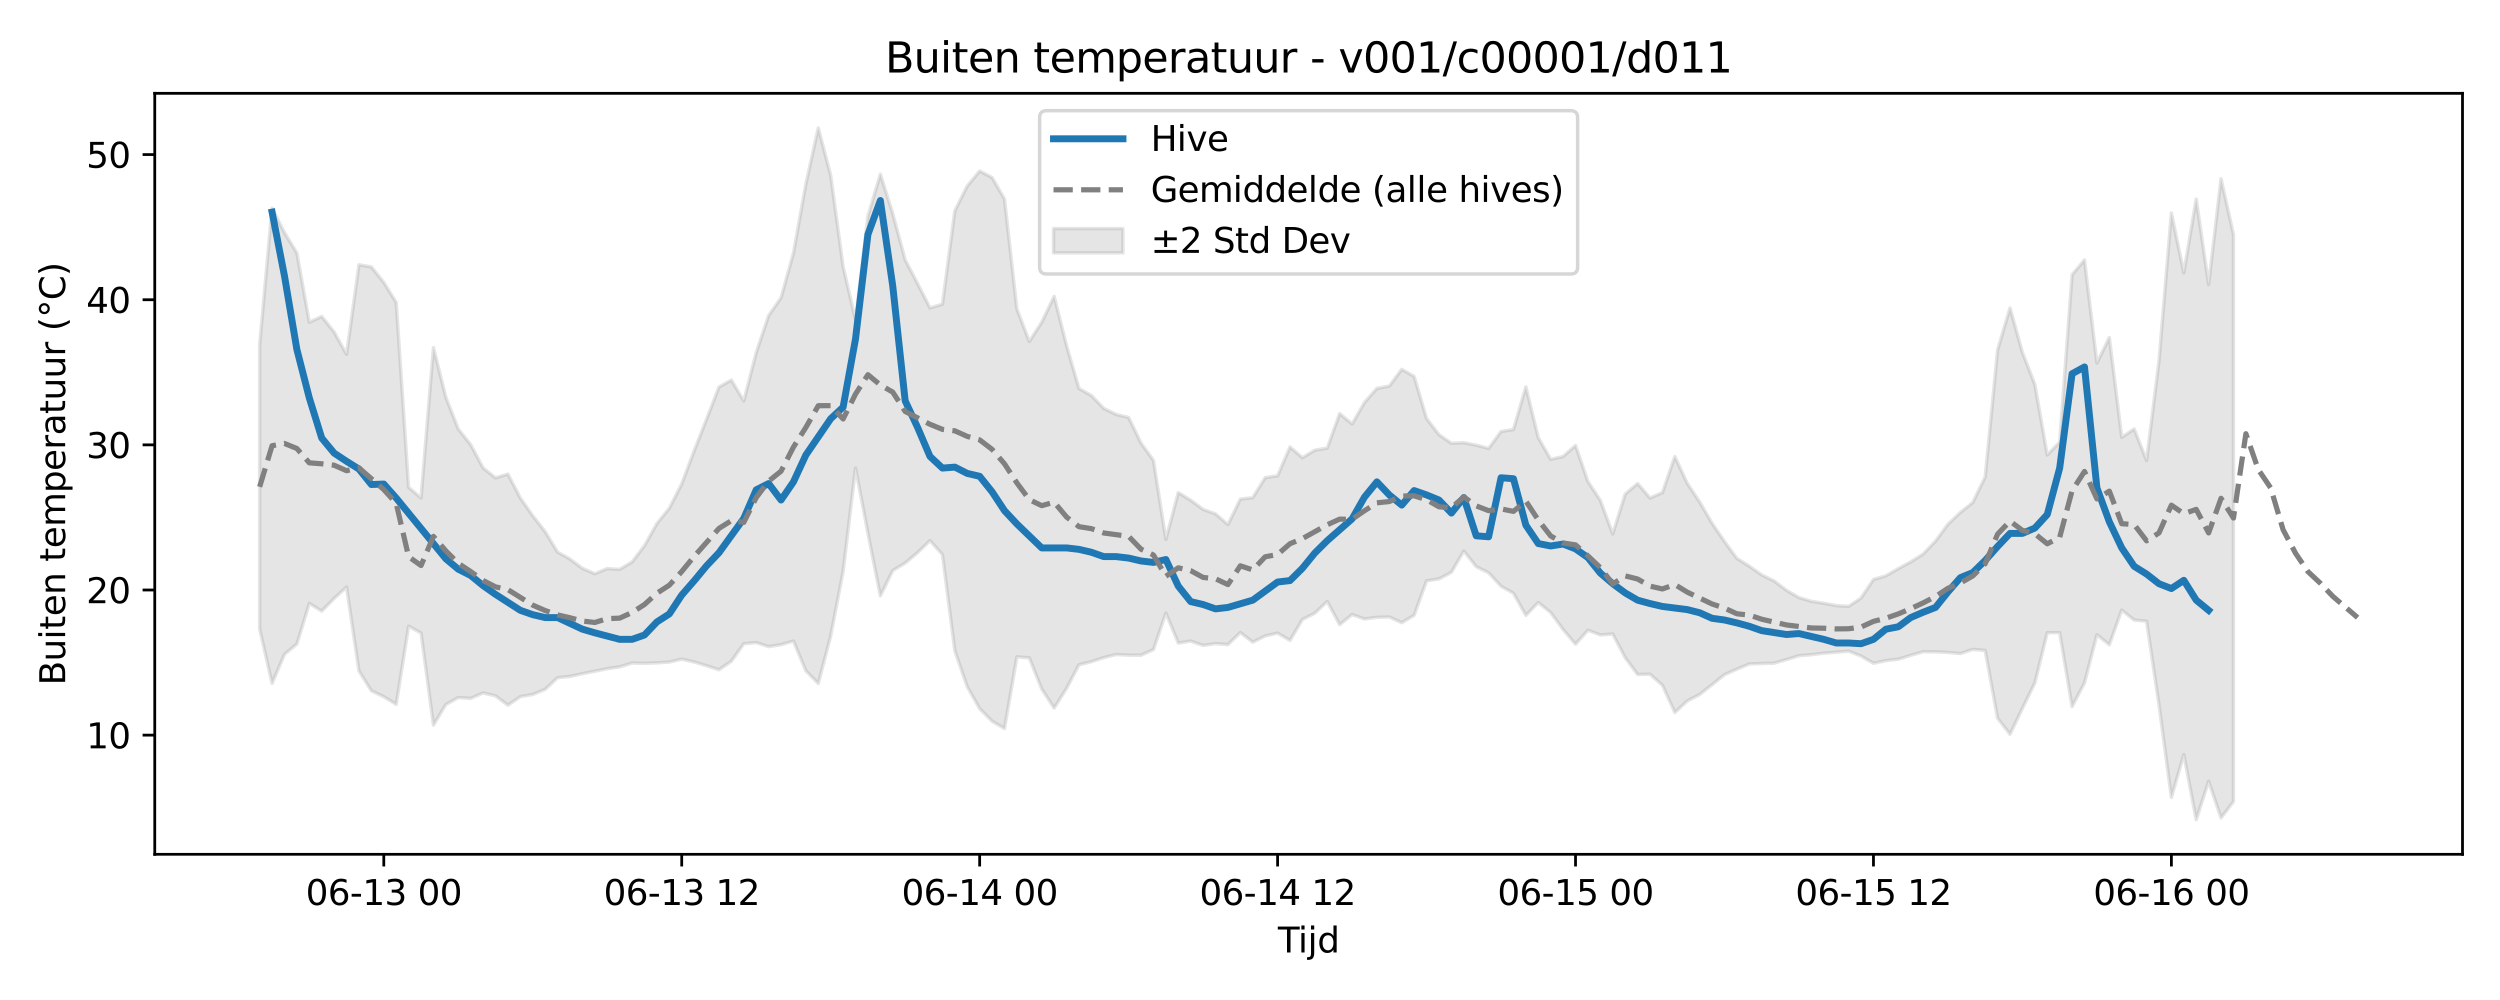 <?xml version="1.0" encoding="utf-8" standalone="no"?>
<!DOCTYPE svg PUBLIC "-//W3C//DTD SVG 1.1//EN"
  "http://www.w3.org/Graphics/SVG/1.1/DTD/svg11.dtd">
<svg xmlns:xlink="http://www.w3.org/1999/xlink" width="720pt" height="288pt" viewBox="0 0 720 288" xmlns="http://www.w3.org/2000/svg" version="1.1">
 <defs>
  <style type="text/css">*{stroke-linejoin: round; stroke-linecap: butt}</style>
 </defs>
 <g id="figure_1">
  <g id="patch_1">
   <path d="M 0 288 
L 720 288 
L 720 0 
L 0 0 
z
" style="fill: #ffffff"/>
  </g>
  <g id="axes_1">
   <g id="patch_2">
    <path d="M 44.57 246.04 
L 709.2 246.04 
L 709.2 26.88 
L 44.57 26.88 
z
" style="fill: #ffffff"/>
   </g>
   <g id="FillBetweenPolyCollection_1">
    <defs>
     <path id="m2b59f8265a" d="M 74.78 -188.718 
L 74.78 -106.868 
L 78.356 -91.193 
L 81.931 -99.56 
L 85.506 -102.526 
L 89.081 -114.224 
L 92.656 -111.996 
L 96.232 -115.649 
L 99.807 -118.919 
L 103.382 -94.767 
L 106.957 -89.046 
L 110.532 -87.357 
L 114.108 -85.136 
L 117.683 -107.676 
L 121.258 -105.688 
L 124.833 -79.163 
L 128.408 -85.11 
L 131.984 -87.1 
L 135.559 -86.865 
L 139.134 -88.43 
L 142.709 -87.594 
L 146.284 -84.9 
L 149.86 -87.369 
L 153.435 -87.993 
L 157.01 -89.473 
L 160.585 -92.831 
L 164.16 -93.187 
L 167.736 -93.972 
L 171.311 -94.685 
L 174.886 -95.422 
L 178.461 -95.937 
L 182.037 -97.038 
L 185.612 -96.969 
L 189.187 -97.095 
L 192.762 -97.319 
L 196.337 -98.17 
L 199.913 -97.354 
L 203.488 -96.282 
L 207.063 -95.106 
L 210.638 -97.564 
L 214.213 -102.608 
L 217.789 -102.933 
L 221.364 -101.772 
L 224.939 -102.344 
L 228.514 -103.38 
L 232.089 -94.81 
L 235.665 -91.153 
L 239.24 -104.859 
L 242.815 -123.432 
L 246.39 -153.192 
L 249.965 -134.424 
L 253.541 -116.392 
L 257.116 -123.687 
L 260.691 -125.833 
L 264.266 -128.85 
L 267.841 -132.294 
L 271.417 -128.294 
L 274.992 -100.563 
L 278.567 -90.214 
L 282.142 -83.908 
L 285.717 -80.284 
L 289.293 -78.185 
L 292.868 -98.836 
L 296.443 -98.538 
L 300.018 -89.562 
L 303.593 -84.081 
L 307.169 -89.736 
L 310.744 -96.534 
L 314.319 -97.43 
L 317.894 -98.627 
L 321.469 -99.491 
L 325.045 -99.3 
L 328.62 -99.291 
L 332.195 -100.924 
L 335.77 -111.425 
L 339.345 -102.806 
L 342.921 -103.371 
L 346.496 -102.115 
L 350.071 -102.641 
L 353.646 -102.359 
L 357.221 -105.83 
L 360.797 -103.057 
L 364.372 -104.846 
L 367.947 -105.664 
L 371.522 -103.557 
L 375.097 -109.598 
L 378.673 -111.389 
L 382.248 -114.78 
L 385.823 -108.093 
L 389.398 -111.012 
L 392.973 -109.736 
L 396.549 -110.216 
L 400.124 -110.304 
L 403.699 -108.661 
L 407.274 -110.81 
L 410.849 -120.706 
L 414.425 -121.281 
L 418 -123.171 
L 421.575 -129.303 
L 425.15 -124.8 
L 428.725 -123.032 
L 432.301 -119.149 
L 435.876 -117.151 
L 439.451 -110.775 
L 443.026 -114.489 
L 446.601 -111.571 
L 450.177 -106.711 
L 453.752 -102.467 
L 457.327 -106.492 
L 460.902 -105.137 
L 464.477 -105.394 
L 468.053 -98.593 
L 471.628 -93.749 
L 475.203 -93.822 
L 478.778 -90.645 
L 482.353 -82.801 
L 485.929 -86.125 
L 489.504 -87.977 
L 493.079 -90.816 
L 496.654 -93.695 
L 500.229 -95.286 
L 503.805 -96.791 
L 507.38 -96.907 
L 510.955 -97.001 
L 514.53 -98.061 
L 518.105 -99.154 
L 521.681 -99.448 
L 525.256 -99.89 
L 528.831 -100.162 
L 532.406 -100.476 
L 535.981 -99.06 
L 539.557 -96.975 
L 543.132 -97.739 
L 546.707 -98.154 
L 550.282 -99.26 
L 553.857 -100.303 
L 557.433 -100.267 
L 561.008 -100.11 
L 564.583 -99.77 
L 568.158 -100.973 
L 571.733 -100.665 
L 575.309 -81.148 
L 578.884 -76.534 
L 582.459 -84.011 
L 586.034 -91.294 
L 589.61 -105.79 
L 593.185 -105.799 
L 596.76 -84.495 
L 600.335 -91.314 
L 603.91 -105.2 
L 607.486 -102.303 
L 611.061 -112.306 
L 614.636 -109.418 
L 618.211 -109.096 
L 621.786 -85.041 
L 625.362 -58.359 
L 628.937 -70.682 
L 632.512 -51.922 
L 636.087 -63.005 
L 639.662 -52.458 
L 643.238 -57.126 
L 643.238 -220.485 
L 643.238 -220.485 
L 639.662 -236.509 
L 636.087 -206.037 
L 632.512 -230.682 
L 628.937 -209.414 
L 625.362 -226.66 
L 621.786 -184.001 
L 618.211 -155.395 
L 614.636 -164.454 
L 611.061 -162.03 
L 607.486 -190.798 
L 603.91 -183.442 
L 600.335 -213.121 
L 596.76 -208.885 
L 593.185 -160.688 
L 589.61 -156.981 
L 586.034 -177.284 
L 582.459 -186.47 
L 578.884 -199.312 
L 575.309 -187.197 
L 571.733 -150.634 
L 568.158 -143.266 
L 564.583 -140.406 
L 561.008 -137.023 
L 557.433 -132.152 
L 553.857 -128.423 
L 550.282 -126.168 
L 546.707 -124.232 
L 543.132 -122.163 
L 539.557 -121.115 
L 535.981 -115.755 
L 532.406 -113.364 
L 528.831 -113.585 
L 525.256 -114.252 
L 521.681 -114.833 
L 518.105 -115.893 
L 514.53 -117.962 
L 510.955 -120.671 
L 507.38 -122.414 
L 503.805 -124.922 
L 500.229 -127.17 
L 496.654 -132.035 
L 493.079 -137.284 
L 489.504 -143.42 
L 485.929 -148.802 
L 482.353 -156.515 
L 478.778 -146.117 
L 475.203 -144.565 
L 471.628 -148.749 
L 468.053 -145.693 
L 464.477 -134.22 
L 460.902 -143.886 
L 457.327 -149.313 
L 453.752 -159.701 
L 450.177 -156.525 
L 446.601 -155.706 
L 443.026 -161.938 
L 439.451 -176.567 
L 435.876 -164.293 
L 432.301 -163.734 
L 428.725 -158.829 
L 425.15 -159.802 
L 421.575 -160.501 
L 418 -160.34 
L 414.425 -162.809 
L 410.849 -167.471 
L 407.274 -179.574 
L 403.699 -181.63 
L 400.124 -176.805 
L 396.549 -176.151 
L 392.973 -172.078 
L 389.398 -165.88 
L 385.823 -168.891 
L 382.248 -158.953 
L 378.673 -158.35 
L 375.097 -156.169 
L 371.522 -159.27 
L 367.947 -150.977 
L 364.372 -150.429 
L 360.797 -144.666 
L 357.221 -144.262 
L 353.646 -136.92 
L 350.071 -139.996 
L 346.496 -141.288 
L 342.921 -143.934 
L 339.345 -146.125 
L 335.77 -132.647 
L 332.195 -155.392 
L 328.62 -160.368 
L 325.045 -167.768 
L 321.469 -168.622 
L 317.894 -170.368 
L 314.319 -174.073 
L 310.744 -176.107 
L 307.169 -188.456 
L 303.593 -202.657 
L 300.018 -195.179 
L 296.443 -189.649 
L 292.868 -198.993 
L 289.293 -230.662 
L 285.717 -236.876 
L 282.142 -238.733 
L 278.567 -234.424 
L 274.992 -227.28 
L 271.417 -200.385 
L 267.841 -199.311 
L 264.266 -206.332 
L 260.691 -213.157 
L 257.116 -226.451 
L 253.541 -237.833 
L 249.965 -225.746 
L 246.39 -195.831 
L 242.815 -211.239 
L 239.24 -237.476 
L 235.665 -251.158 
L 232.089 -235.004 
L 228.514 -215.107 
L 224.939 -202.25 
L 221.364 -197.089 
L 217.789 -186.433 
L 214.213 -172.505 
L 210.638 -178.544 
L 207.063 -176.524 
L 203.488 -167.246 
L 199.913 -158.152 
L 196.337 -148.638 
L 192.762 -141.606 
L 189.187 -137.211 
L 185.612 -130.828 
L 182.037 -126.162 
L 178.461 -124.018 
L 174.886 -124.247 
L 171.311 -122.761 
L 167.736 -124.31 
L 164.16 -126.987 
L 160.585 -128.995 
L 157.01 -134.861 
L 153.435 -139.446 
L 149.86 -144.569 
L 146.284 -151.467 
L 142.709 -150.375 
L 139.134 -153.221 
L 135.559 -159.922 
L 131.984 -164.444 
L 128.408 -173.581 
L 124.833 -187.881 
L 121.258 -144.571 
L 117.683 -147.655 
L 114.108 -200.905 
L 110.532 -206.647 
L 106.957 -211.128 
L 103.382 -211.737 
L 99.807 -185.953 
L 96.232 -192.368 
L 92.656 -196.857 
L 89.081 -195.186 
L 85.506 -215.126 
L 81.931 -220.998 
L 78.356 -228.071 
L 74.78 -188.718 
z
" style="stroke: #808080; stroke-opacity: 0.2"/>
    </defs>
    <g clip-path="url(#pca47938276)">
     <use xlink:href="#m2b59f8265a" x="0" y="288" style="fill: #808080; fill-opacity: 0.2; stroke: #808080; stroke-opacity: 0.2"/>
    </g>
   </g>
   <g id="matplotlib.axis_1">
    <g id="xtick_1">
     <g id="line2d_1">
      <defs>
       <path id="m9485284ffa" d="M 0 0 
L 0 3.5 
" style="stroke: #000000; stroke-width: 0.8"/>
      </defs>
      <g>
       <use xlink:href="#m9485284ffa" x="110.532" y="246.04" style="stroke: #000000; stroke-width: 0.8"/>
      </g>
     </g>
     <g id="text_1">
      <!-- 06-13 00 -->
      <g transform="translate(88.052 260.638) scale(0.1 -0.1)">
       <defs>
        <path id="DejaVuSans-30" d="M 2034 4250 
Q 1547 4250 1301 3770 
Q 1056 3291 1056 2328 
Q 1056 1369 1301 889 
Q 1547 409 2034 409 
Q 2525 409 2770 889 
Q 3016 1369 3016 2328 
Q 3016 3291 2770 3770 
Q 2525 4250 2034 4250 
z
M 2034 4750 
Q 2819 4750 3233 4129 
Q 3647 3509 3647 2328 
Q 3647 1150 3233 529 
Q 2819 -91 2034 -91 
Q 1250 -91 836 529 
Q 422 1150 422 2328 
Q 422 3509 836 4129 
Q 1250 4750 2034 4750 
z
" transform="scale(0.016)"/>
        <path id="DejaVuSans-36" d="M 2113 2584 
Q 1688 2584 1439 2293 
Q 1191 2003 1191 1497 
Q 1191 994 1439 701 
Q 1688 409 2113 409 
Q 2538 409 2786 701 
Q 3034 994 3034 1497 
Q 3034 2003 2786 2293 
Q 2538 2584 2113 2584 
z
M 3366 4563 
L 3366 3988 
Q 3128 4100 2886 4159 
Q 2644 4219 2406 4219 
Q 1781 4219 1451 3797 
Q 1122 3375 1075 2522 
Q 1259 2794 1537 2939 
Q 1816 3084 2150 3084 
Q 2853 3084 3261 2657 
Q 3669 2231 3669 1497 
Q 3669 778 3244 343 
Q 2819 -91 2113 -91 
Q 1303 -91 875 529 
Q 447 1150 447 2328 
Q 447 3434 972 4092 
Q 1497 4750 2381 4750 
Q 2619 4750 2861 4703 
Q 3103 4656 3366 4563 
z
" transform="scale(0.016)"/>
        <path id="DejaVuSans-2d" d="M 313 2009 
L 1997 2009 
L 1997 1497 
L 313 1497 
L 313 2009 
z
" transform="scale(0.016)"/>
        <path id="DejaVuSans-31" d="M 794 531 
L 1825 531 
L 1825 4091 
L 703 3866 
L 703 4441 
L 1819 4666 
L 2450 4666 
L 2450 531 
L 3481 531 
L 3481 0 
L 794 0 
L 794 531 
z
" transform="scale(0.016)"/>
        <path id="DejaVuSans-33" d="M 2597 2516 
Q 3050 2419 3304 2112 
Q 3559 1806 3559 1356 
Q 3559 666 3084 287 
Q 2609 -91 1734 -91 
Q 1441 -91 1130 -33 
Q 819 25 488 141 
L 488 750 
Q 750 597 1062 519 
Q 1375 441 1716 441 
Q 2309 441 2620 675 
Q 2931 909 2931 1356 
Q 2931 1769 2642 2001 
Q 2353 2234 1838 2234 
L 1294 2234 
L 1294 2753 
L 1863 2753 
Q 2328 2753 2575 2939 
Q 2822 3125 2822 3475 
Q 2822 3834 2567 4026 
Q 2313 4219 1838 4219 
Q 1578 4219 1281 4162 
Q 984 4106 628 3988 
L 628 4550 
Q 988 4650 1302 4700 
Q 1616 4750 1894 4750 
Q 2613 4750 3031 4423 
Q 3450 4097 3450 3541 
Q 3450 3153 3228 2886 
Q 3006 2619 2597 2516 
z
" transform="scale(0.016)"/>
        <path id="DejaVuSans-20" transform="scale(0.016)"/>
       </defs>
       <use xlink:href="#DejaVuSans-30"/>
       <use xlink:href="#DejaVuSans-36" transform="translate(63.623 0)"/>
       <use xlink:href="#DejaVuSans-2d" transform="translate(127.246 0)"/>
       <use xlink:href="#DejaVuSans-31" transform="translate(163.33 0)"/>
       <use xlink:href="#DejaVuSans-33" transform="translate(226.953 0)"/>
       <use xlink:href="#DejaVuSans-20" transform="translate(290.576 0)"/>
       <use xlink:href="#DejaVuSans-30" transform="translate(322.363 0)"/>
       <use xlink:href="#DejaVuSans-30" transform="translate(385.986 0)"/>
      </g>
     </g>
    </g>
    <g id="xtick_2">
     <g id="line2d_2">
      <g>
       <use xlink:href="#m9485284ffa" x="196.337" y="246.04" style="stroke: #000000; stroke-width: 0.8"/>
      </g>
     </g>
     <g id="text_2">
      <!-- 06-13 12 -->
      <g transform="translate(173.857 260.638) scale(0.1 -0.1)">
       <defs>
        <path id="DejaVuSans-32" d="M 1228 531 
L 3431 531 
L 3431 0 
L 469 0 
L 469 531 
Q 828 903 1448 1529 
Q 2069 2156 2228 2338 
Q 2531 2678 2651 2914 
Q 2772 3150 2772 3378 
Q 2772 3750 2511 3984 
Q 2250 4219 1831 4219 
Q 1534 4219 1204 4116 
Q 875 4013 500 3803 
L 500 4441 
Q 881 4594 1212 4672 
Q 1544 4750 1819 4750 
Q 2544 4750 2975 4387 
Q 3406 4025 3406 3419 
Q 3406 3131 3298 2873 
Q 3191 2616 2906 2266 
Q 2828 2175 2409 1742 
Q 1991 1309 1228 531 
z
" transform="scale(0.016)"/>
       </defs>
       <use xlink:href="#DejaVuSans-30"/>
       <use xlink:href="#DejaVuSans-36" transform="translate(63.623 0)"/>
       <use xlink:href="#DejaVuSans-2d" transform="translate(127.246 0)"/>
       <use xlink:href="#DejaVuSans-31" transform="translate(163.33 0)"/>
       <use xlink:href="#DejaVuSans-33" transform="translate(226.953 0)"/>
       <use xlink:href="#DejaVuSans-20" transform="translate(290.576 0)"/>
       <use xlink:href="#DejaVuSans-31" transform="translate(322.363 0)"/>
       <use xlink:href="#DejaVuSans-32" transform="translate(385.986 0)"/>
      </g>
     </g>
    </g>
    <g id="xtick_3">
     <g id="line2d_3">
      <g>
       <use xlink:href="#m9485284ffa" x="282.142" y="246.04" style="stroke: #000000; stroke-width: 0.8"/>
      </g>
     </g>
     <g id="text_3">
      <!-- 06-14 00 -->
      <g transform="translate(259.662 260.638) scale(0.1 -0.1)">
       <defs>
        <path id="DejaVuSans-34" d="M 2419 4116 
L 825 1625 
L 2419 1625 
L 2419 4116 
z
M 2253 4666 
L 3047 4666 
L 3047 1625 
L 3713 1625 
L 3713 1100 
L 3047 1100 
L 3047 0 
L 2419 0 
L 2419 1100 
L 313 1100 
L 313 1709 
L 2253 4666 
z
" transform="scale(0.016)"/>
       </defs>
       <use xlink:href="#DejaVuSans-30"/>
       <use xlink:href="#DejaVuSans-36" transform="translate(63.623 0)"/>
       <use xlink:href="#DejaVuSans-2d" transform="translate(127.246 0)"/>
       <use xlink:href="#DejaVuSans-31" transform="translate(163.33 0)"/>
       <use xlink:href="#DejaVuSans-34" transform="translate(226.953 0)"/>
       <use xlink:href="#DejaVuSans-20" transform="translate(290.576 0)"/>
       <use xlink:href="#DejaVuSans-30" transform="translate(322.363 0)"/>
       <use xlink:href="#DejaVuSans-30" transform="translate(385.986 0)"/>
      </g>
     </g>
    </g>
    <g id="xtick_4">
     <g id="line2d_4">
      <g>
       <use xlink:href="#m9485284ffa" x="367.947" y="246.04" style="stroke: #000000; stroke-width: 0.8"/>
      </g>
     </g>
     <g id="text_4">
      <!-- 06-14 12 -->
      <g transform="translate(345.467 260.638) scale(0.1 -0.1)">
       <use xlink:href="#DejaVuSans-30"/>
       <use xlink:href="#DejaVuSans-36" transform="translate(63.623 0)"/>
       <use xlink:href="#DejaVuSans-2d" transform="translate(127.246 0)"/>
       <use xlink:href="#DejaVuSans-31" transform="translate(163.33 0)"/>
       <use xlink:href="#DejaVuSans-34" transform="translate(226.953 0)"/>
       <use xlink:href="#DejaVuSans-20" transform="translate(290.576 0)"/>
       <use xlink:href="#DejaVuSans-31" transform="translate(322.363 0)"/>
       <use xlink:href="#DejaVuSans-32" transform="translate(385.986 0)"/>
      </g>
     </g>
    </g>
    <g id="xtick_5">
     <g id="line2d_5">
      <g>
       <use xlink:href="#m9485284ffa" x="453.752" y="246.04" style="stroke: #000000; stroke-width: 0.8"/>
      </g>
     </g>
     <g id="text_5">
      <!-- 06-15 00 -->
      <g transform="translate(431.271 260.638) scale(0.1 -0.1)">
       <defs>
        <path id="DejaVuSans-35" d="M 691 4666 
L 3169 4666 
L 3169 4134 
L 1269 4134 
L 1269 2991 
Q 1406 3038 1543 3061 
Q 1681 3084 1819 3084 
Q 2600 3084 3056 2656 
Q 3513 2228 3513 1497 
Q 3513 744 3044 326 
Q 2575 -91 1722 -91 
Q 1428 -91 1123 -41 
Q 819 9 494 109 
L 494 744 
Q 775 591 1075 516 
Q 1375 441 1709 441 
Q 2250 441 2565 725 
Q 2881 1009 2881 1497 
Q 2881 1984 2565 2268 
Q 2250 2553 1709 2553 
Q 1456 2553 1204 2497 
Q 953 2441 691 2322 
L 691 4666 
z
" transform="scale(0.016)"/>
       </defs>
       <use xlink:href="#DejaVuSans-30"/>
       <use xlink:href="#DejaVuSans-36" transform="translate(63.623 0)"/>
       <use xlink:href="#DejaVuSans-2d" transform="translate(127.246 0)"/>
       <use xlink:href="#DejaVuSans-31" transform="translate(163.33 0)"/>
       <use xlink:href="#DejaVuSans-35" transform="translate(226.953 0)"/>
       <use xlink:href="#DejaVuSans-20" transform="translate(290.576 0)"/>
       <use xlink:href="#DejaVuSans-30" transform="translate(322.363 0)"/>
       <use xlink:href="#DejaVuSans-30" transform="translate(385.986 0)"/>
      </g>
     </g>
    </g>
    <g id="xtick_6">
     <g id="line2d_6">
      <g>
       <use xlink:href="#m9485284ffa" x="539.557" y="246.04" style="stroke: #000000; stroke-width: 0.8"/>
      </g>
     </g>
     <g id="text_6">
      <!-- 06-15 12 -->
      <g transform="translate(517.076 260.638) scale(0.1 -0.1)">
       <use xlink:href="#DejaVuSans-30"/>
       <use xlink:href="#DejaVuSans-36" transform="translate(63.623 0)"/>
       <use xlink:href="#DejaVuSans-2d" transform="translate(127.246 0)"/>
       <use xlink:href="#DejaVuSans-31" transform="translate(163.33 0)"/>
       <use xlink:href="#DejaVuSans-35" transform="translate(226.953 0)"/>
       <use xlink:href="#DejaVuSans-20" transform="translate(290.576 0)"/>
       <use xlink:href="#DejaVuSans-31" transform="translate(322.363 0)"/>
       <use xlink:href="#DejaVuSans-32" transform="translate(385.986 0)"/>
      </g>
     </g>
    </g>
    <g id="xtick_7">
     <g id="line2d_7">
      <g>
       <use xlink:href="#m9485284ffa" x="625.362" y="246.04" style="stroke: #000000; stroke-width: 0.8"/>
      </g>
     </g>
     <g id="text_7">
      <!-- 06-16 00 -->
      <g transform="translate(602.881 260.638) scale(0.1 -0.1)">
       <use xlink:href="#DejaVuSans-30"/>
       <use xlink:href="#DejaVuSans-36" transform="translate(63.623 0)"/>
       <use xlink:href="#DejaVuSans-2d" transform="translate(127.246 0)"/>
       <use xlink:href="#DejaVuSans-31" transform="translate(163.33 0)"/>
       <use xlink:href="#DejaVuSans-36" transform="translate(226.953 0)"/>
       <use xlink:href="#DejaVuSans-20" transform="translate(290.576 0)"/>
       <use xlink:href="#DejaVuSans-30" transform="translate(322.363 0)"/>
       <use xlink:href="#DejaVuSans-30" transform="translate(385.986 0)"/>
      </g>
     </g>
    </g>
    <g id="text_8">
     <!-- Tijd -->
     <g transform="translate(368.035 274.317) scale(0.1 -0.1)">
      <defs>
       <path id="DejaVuSans-54" d="M -19 4666 
L 3928 4666 
L 3928 4134 
L 2272 4134 
L 2272 0 
L 1638 0 
L 1638 4134 
L -19 4134 
L -19 4666 
z
" transform="scale(0.016)"/>
       <path id="DejaVuSans-69" d="M 603 3500 
L 1178 3500 
L 1178 0 
L 603 0 
L 603 3500 
z
M 603 4863 
L 1178 4863 
L 1178 4134 
L 603 4134 
L 603 4863 
z
" transform="scale(0.016)"/>
       <path id="DejaVuSans-6a" d="M 603 3500 
L 1178 3500 
L 1178 -63 
Q 1178 -731 923 -1031 
Q 669 -1331 103 -1331 
L -116 -1331 
L -116 -844 
L 38 -844 
Q 366 -844 484 -692 
Q 603 -541 603 -63 
L 603 3500 
z
M 603 4863 
L 1178 4863 
L 1178 4134 
L 603 4134 
L 603 4863 
z
" transform="scale(0.016)"/>
       <path id="DejaVuSans-64" d="M 2906 2969 
L 2906 4863 
L 3481 4863 
L 3481 0 
L 2906 0 
L 2906 525 
Q 2725 213 2448 61 
Q 2172 -91 1784 -91 
Q 1150 -91 751 415 
Q 353 922 353 1747 
Q 353 2572 751 3078 
Q 1150 3584 1784 3584 
Q 2172 3584 2448 3432 
Q 2725 3281 2906 2969 
z
M 947 1747 
Q 947 1113 1208 752 
Q 1469 391 1925 391 
Q 2381 391 2643 752 
Q 2906 1113 2906 1747 
Q 2906 2381 2643 2742 
Q 2381 3103 1925 3103 
Q 1469 3103 1208 2742 
Q 947 2381 947 1747 
z
" transform="scale(0.016)"/>
      </defs>
      <use xlink:href="#DejaVuSans-54"/>
      <use xlink:href="#DejaVuSans-69" transform="translate(57.959 0)"/>
      <use xlink:href="#DejaVuSans-6a" transform="translate(85.742 0)"/>
      <use xlink:href="#DejaVuSans-64" transform="translate(113.525 0)"/>
     </g>
    </g>
   </g>
   <g id="matplotlib.axis_2">
    <g id="ytick_1">
     <g id="line2d_8">
      <defs>
       <path id="mdcb1a716c1" d="M 0 0 
L -3.5 0 
" style="stroke: #000000; stroke-width: 0.8"/>
      </defs>
      <g>
       <use xlink:href="#mdcb1a716c1" x="44.57" y="211.723" style="stroke: #000000; stroke-width: 0.8"/>
      </g>
     </g>
     <g id="text_9">
      <!-- 10 -->
      <g transform="translate(24.845 215.522) scale(0.1 -0.1)">
       <use xlink:href="#DejaVuSans-31"/>
       <use xlink:href="#DejaVuSans-30" transform="translate(63.623 0)"/>
      </g>
     </g>
    </g>
    <g id="ytick_2">
     <g id="line2d_9">
      <g>
       <use xlink:href="#mdcb1a716c1" x="44.57" y="169.921" style="stroke: #000000; stroke-width: 0.8"/>
      </g>
     </g>
     <g id="text_10">
      <!-- 20 -->
      <g transform="translate(24.845 173.72) scale(0.1 -0.1)">
       <use xlink:href="#DejaVuSans-32"/>
       <use xlink:href="#DejaVuSans-30" transform="translate(63.623 0)"/>
      </g>
     </g>
    </g>
    <g id="ytick_3">
     <g id="line2d_10">
      <g>
       <use xlink:href="#mdcb1a716c1" x="44.57" y="128.119" style="stroke: #000000; stroke-width: 0.8"/>
      </g>
     </g>
     <g id="text_11">
      <!-- 30 -->
      <g transform="translate(24.845 131.918) scale(0.1 -0.1)">
       <use xlink:href="#DejaVuSans-33"/>
       <use xlink:href="#DejaVuSans-30" transform="translate(63.623 0)"/>
      </g>
     </g>
    </g>
    <g id="ytick_4">
     <g id="line2d_11">
      <g>
       <use xlink:href="#mdcb1a716c1" x="44.57" y="86.317" style="stroke: #000000; stroke-width: 0.8"/>
      </g>
     </g>
     <g id="text_12">
      <!-- 40 -->
      <g transform="translate(24.845 90.116) scale(0.1 -0.1)">
       <use xlink:href="#DejaVuSans-34"/>
       <use xlink:href="#DejaVuSans-30" transform="translate(63.623 0)"/>
      </g>
     </g>
    </g>
    <g id="ytick_5">
     <g id="line2d_12">
      <g>
       <use xlink:href="#mdcb1a716c1" x="44.57" y="44.515" style="stroke: #000000; stroke-width: 0.8"/>
      </g>
     </g>
     <g id="text_13">
      <!-- 50 -->
      <g transform="translate(24.845 48.314) scale(0.1 -0.1)">
       <use xlink:href="#DejaVuSans-35"/>
       <use xlink:href="#DejaVuSans-30" transform="translate(63.623 0)"/>
      </g>
     </g>
    </g>
    <g id="text_14">
     <!-- Buiten temperatuur (°C) -->
     <g transform="translate(18.765 197.355) rotate(-90) scale(0.1 -0.1)">
      <defs>
       <path id="DejaVuSans-42" d="M 1259 2228 
L 1259 519 
L 2272 519 
Q 2781 519 3026 730 
Q 3272 941 3272 1375 
Q 3272 1813 3026 2020 
Q 2781 2228 2272 2228 
L 1259 2228 
z
M 1259 4147 
L 1259 2741 
L 2194 2741 
Q 2656 2741 2882 2914 
Q 3109 3088 3109 3444 
Q 3109 3797 2882 3972 
Q 2656 4147 2194 4147 
L 1259 4147 
z
M 628 4666 
L 2241 4666 
Q 2963 4666 3353 4366 
Q 3744 4066 3744 3513 
Q 3744 3084 3544 2831 
Q 3344 2578 2956 2516 
Q 3422 2416 3680 2098 
Q 3938 1781 3938 1306 
Q 3938 681 3513 340 
Q 3088 0 2303 0 
L 628 0 
L 628 4666 
z
" transform="scale(0.016)"/>
       <path id="DejaVuSans-75" d="M 544 1381 
L 544 3500 
L 1119 3500 
L 1119 1403 
Q 1119 906 1312 657 
Q 1506 409 1894 409 
Q 2359 409 2629 706 
Q 2900 1003 2900 1516 
L 2900 3500 
L 3475 3500 
L 3475 0 
L 2900 0 
L 2900 538 
Q 2691 219 2414 64 
Q 2138 -91 1772 -91 
Q 1169 -91 856 284 
Q 544 659 544 1381 
z
M 1991 3584 
L 1991 3584 
z
" transform="scale(0.016)"/>
       <path id="DejaVuSans-74" d="M 1172 4494 
L 1172 3500 
L 2356 3500 
L 2356 3053 
L 1172 3053 
L 1172 1153 
Q 1172 725 1289 603 
Q 1406 481 1766 481 
L 2356 481 
L 2356 0 
L 1766 0 
Q 1100 0 847 248 
Q 594 497 594 1153 
L 594 3053 
L 172 3053 
L 172 3500 
L 594 3500 
L 594 4494 
L 1172 4494 
z
" transform="scale(0.016)"/>
       <path id="DejaVuSans-65" d="M 3597 1894 
L 3597 1613 
L 953 1613 
Q 991 1019 1311 708 
Q 1631 397 2203 397 
Q 2534 397 2845 478 
Q 3156 559 3463 722 
L 3463 178 
Q 3153 47 2828 -22 
Q 2503 -91 2169 -91 
Q 1331 -91 842 396 
Q 353 884 353 1716 
Q 353 2575 817 3079 
Q 1281 3584 2069 3584 
Q 2775 3584 3186 3129 
Q 3597 2675 3597 1894 
z
M 3022 2063 
Q 3016 2534 2758 2815 
Q 2500 3097 2075 3097 
Q 1594 3097 1305 2825 
Q 1016 2553 972 2059 
L 3022 2063 
z
" transform="scale(0.016)"/>
       <path id="DejaVuSans-6e" d="M 3513 2113 
L 3513 0 
L 2938 0 
L 2938 2094 
Q 2938 2591 2744 2837 
Q 2550 3084 2163 3084 
Q 1697 3084 1428 2787 
Q 1159 2491 1159 1978 
L 1159 0 
L 581 0 
L 581 3500 
L 1159 3500 
L 1159 2956 
Q 1366 3272 1645 3428 
Q 1925 3584 2291 3584 
Q 2894 3584 3203 3211 
Q 3513 2838 3513 2113 
z
" transform="scale(0.016)"/>
       <path id="DejaVuSans-6d" d="M 3328 2828 
Q 3544 3216 3844 3400 
Q 4144 3584 4550 3584 
Q 5097 3584 5394 3201 
Q 5691 2819 5691 2113 
L 5691 0 
L 5113 0 
L 5113 2094 
Q 5113 2597 4934 2840 
Q 4756 3084 4391 3084 
Q 3944 3084 3684 2787 
Q 3425 2491 3425 1978 
L 3425 0 
L 2847 0 
L 2847 2094 
Q 2847 2600 2669 2842 
Q 2491 3084 2119 3084 
Q 1678 3084 1418 2786 
Q 1159 2488 1159 1978 
L 1159 0 
L 581 0 
L 581 3500 
L 1159 3500 
L 1159 2956 
Q 1356 3278 1631 3431 
Q 1906 3584 2284 3584 
Q 2666 3584 2933 3390 
Q 3200 3197 3328 2828 
z
" transform="scale(0.016)"/>
       <path id="DejaVuSans-70" d="M 1159 525 
L 1159 -1331 
L 581 -1331 
L 581 3500 
L 1159 3500 
L 1159 2969 
Q 1341 3281 1617 3432 
Q 1894 3584 2278 3584 
Q 2916 3584 3314 3078 
Q 3713 2572 3713 1747 
Q 3713 922 3314 415 
Q 2916 -91 2278 -91 
Q 1894 -91 1617 61 
Q 1341 213 1159 525 
z
M 3116 1747 
Q 3116 2381 2855 2742 
Q 2594 3103 2138 3103 
Q 1681 3103 1420 2742 
Q 1159 2381 1159 1747 
Q 1159 1113 1420 752 
Q 1681 391 2138 391 
Q 2594 391 2855 752 
Q 3116 1113 3116 1747 
z
" transform="scale(0.016)"/>
       <path id="DejaVuSans-72" d="M 2631 2963 
Q 2534 3019 2420 3045 
Q 2306 3072 2169 3072 
Q 1681 3072 1420 2755 
Q 1159 2438 1159 1844 
L 1159 0 
L 581 0 
L 581 3500 
L 1159 3500 
L 1159 2956 
Q 1341 3275 1631 3429 
Q 1922 3584 2338 3584 
Q 2397 3584 2469 3576 
Q 2541 3569 2628 3553 
L 2631 2963 
z
" transform="scale(0.016)"/>
       <path id="DejaVuSans-61" d="M 2194 1759 
Q 1497 1759 1228 1600 
Q 959 1441 959 1056 
Q 959 750 1161 570 
Q 1363 391 1709 391 
Q 2188 391 2477 730 
Q 2766 1069 2766 1631 
L 2766 1759 
L 2194 1759 
z
M 3341 1997 
L 3341 0 
L 2766 0 
L 2766 531 
Q 2569 213 2275 61 
Q 1981 -91 1556 -91 
Q 1019 -91 701 211 
Q 384 513 384 1019 
Q 384 1609 779 1909 
Q 1175 2209 1959 2209 
L 2766 2209 
L 2766 2266 
Q 2766 2663 2505 2880 
Q 2244 3097 1772 3097 
Q 1472 3097 1187 3025 
Q 903 2953 641 2809 
L 641 3341 
Q 956 3463 1253 3523 
Q 1550 3584 1831 3584 
Q 2591 3584 2966 3190 
Q 3341 2797 3341 1997 
z
" transform="scale(0.016)"/>
       <path id="DejaVuSans-28" d="M 1984 4856 
Q 1566 4138 1362 3434 
Q 1159 2731 1159 2009 
Q 1159 1288 1364 580 
Q 1569 -128 1984 -844 
L 1484 -844 
Q 1016 -109 783 600 
Q 550 1309 550 2009 
Q 550 2706 781 3412 
Q 1013 4119 1484 4856 
L 1984 4856 
z
" transform="scale(0.016)"/>
       <path id="DejaVuSans-b0" d="M 1600 4347 
Q 1350 4347 1178 4173 
Q 1006 4000 1006 3750 
Q 1006 3503 1178 3333 
Q 1350 3163 1600 3163 
Q 1850 3163 2022 3333 
Q 2194 3503 2194 3750 
Q 2194 3997 2020 4172 
Q 1847 4347 1600 4347 
z
M 1600 4750 
Q 1800 4750 1984 4673 
Q 2169 4597 2303 4453 
Q 2447 4313 2519 4134 
Q 2591 3956 2591 3750 
Q 2591 3338 2302 3052 
Q 2013 2766 1594 2766 
Q 1172 2766 890 3047 
Q 609 3328 609 3750 
Q 609 4169 896 4459 
Q 1184 4750 1600 4750 
z
" transform="scale(0.016)"/>
       <path id="DejaVuSans-43" d="M 4122 4306 
L 4122 3641 
Q 3803 3938 3442 4084 
Q 3081 4231 2675 4231 
Q 1875 4231 1450 3742 
Q 1025 3253 1025 2328 
Q 1025 1406 1450 917 
Q 1875 428 2675 428 
Q 3081 428 3442 575 
Q 3803 722 4122 1019 
L 4122 359 
Q 3791 134 3420 21 
Q 3050 -91 2638 -91 
Q 1578 -91 968 557 
Q 359 1206 359 2328 
Q 359 3453 968 4101 
Q 1578 4750 2638 4750 
Q 3056 4750 3426 4639 
Q 3797 4528 4122 4306 
z
" transform="scale(0.016)"/>
       <path id="DejaVuSans-29" d="M 513 4856 
L 1013 4856 
Q 1481 4119 1714 3412 
Q 1947 2706 1947 2009 
Q 1947 1309 1714 600 
Q 1481 -109 1013 -844 
L 513 -844 
Q 928 -128 1133 580 
Q 1338 1288 1338 2009 
Q 1338 2731 1133 3434 
Q 928 4138 513 4856 
z
" transform="scale(0.016)"/>
      </defs>
      <use xlink:href="#DejaVuSans-42"/>
      <use xlink:href="#DejaVuSans-75" transform="translate(68.604 0)"/>
      <use xlink:href="#DejaVuSans-69" transform="translate(131.982 0)"/>
      <use xlink:href="#DejaVuSans-74" transform="translate(159.766 0)"/>
      <use xlink:href="#DejaVuSans-65" transform="translate(198.975 0)"/>
      <use xlink:href="#DejaVuSans-6e" transform="translate(260.498 0)"/>
      <use xlink:href="#DejaVuSans-20" transform="translate(323.877 0)"/>
      <use xlink:href="#DejaVuSans-74" transform="translate(355.664 0)"/>
      <use xlink:href="#DejaVuSans-65" transform="translate(394.873 0)"/>
      <use xlink:href="#DejaVuSans-6d" transform="translate(456.396 0)"/>
      <use xlink:href="#DejaVuSans-70" transform="translate(553.809 0)"/>
      <use xlink:href="#DejaVuSans-65" transform="translate(617.285 0)"/>
      <use xlink:href="#DejaVuSans-72" transform="translate(678.809 0)"/>
      <use xlink:href="#DejaVuSans-61" transform="translate(719.922 0)"/>
      <use xlink:href="#DejaVuSans-74" transform="translate(781.201 0)"/>
      <use xlink:href="#DejaVuSans-75" transform="translate(820.41 0)"/>
      <use xlink:href="#DejaVuSans-75" transform="translate(883.789 0)"/>
      <use xlink:href="#DejaVuSans-72" transform="translate(947.168 0)"/>
      <use xlink:href="#DejaVuSans-20" transform="translate(988.281 0)"/>
      <use xlink:href="#DejaVuSans-28" transform="translate(1020.068 0)"/>
      <use xlink:href="#DejaVuSans-b0" transform="translate(1059.082 0)"/>
      <use xlink:href="#DejaVuSans-43" transform="translate(1109.082 0)"/>
      <use xlink:href="#DejaVuSans-29" transform="translate(1178.906 0)"/>
     </g>
    </g>
   </g>
   <g id="line2d_13">
    <path d="M 78.356 61.097 
L 81.931 79.49 
L 85.506 100.669 
L 89.081 114.603 
L 92.656 126.168 
L 96.232 130.488 
L 99.807 132.857 
L 103.382 135.086 
L 106.957 139.545 
L 110.532 139.406 
L 114.108 143.447 
L 128.408 160.934 
L 131.984 163.93 
L 135.559 165.741 
L 139.134 168.667 
L 142.709 171.175 
L 149.86 175.773 
L 153.435 177.027 
L 157.01 177.864 
L 160.585 177.864 
L 167.736 181.208 
L 171.311 182.253 
L 178.461 184.134 
L 182.037 184.134 
L 185.612 182.88 
L 189.187 179.118 
L 192.762 176.818 
L 196.337 171.384 
L 199.913 167.274 
L 203.488 162.954 
L 207.063 159.192 
L 214.213 149.299 
L 217.789 141.078 
L 221.364 139.266 
L 224.939 144.004 
L 228.514 138.779 
L 232.089 131.045 
L 239.24 120.595 
L 242.815 117.251 
L 246.39 97.604 
L 249.965 67.506 
L 253.541 57.753 
L 257.116 82.416 
L 260.691 115.439 
L 264.266 123.103 
L 267.841 131.463 
L 271.417 134.808 
L 274.992 134.529 
L 278.567 136.34 
L 282.142 137.176 
L 285.717 141.635 
L 289.293 147.069 
L 292.868 150.901 
L 300.018 157.799 
L 307.169 157.799 
L 310.744 158.217 
L 314.319 159.053 
L 317.894 160.307 
L 321.469 160.307 
L 325.045 160.725 
L 328.62 161.561 
L 332.195 161.979 
L 335.77 161.143 
L 339.345 168.806 
L 342.921 173.265 
L 346.496 174.101 
L 350.071 175.355 
L 353.646 174.937 
L 360.797 172.847 
L 367.947 167.622 
L 371.522 167.204 
L 375.097 163.651 
L 378.673 159.262 
L 382.248 155.708 
L 389.398 149.438 
L 392.973 143.168 
L 396.549 138.779 
L 400.124 142.541 
L 403.699 145.467 
L 407.274 141.287 
L 410.849 142.541 
L 414.425 144.004 
L 418 147.766 
L 421.575 143.307 
L 425.15 154.315 
L 428.725 154.594 
L 432.301 137.594 
L 435.876 137.873 
L 439.451 151.25 
L 443.026 156.545 
L 446.601 157.241 
L 450.177 156.684 
L 453.752 158.077 
L 457.327 160.585 
L 460.902 165.044 
L 464.477 168.11 
L 468.053 170.757 
L 471.628 172.847 
L 475.203 173.823 
L 478.778 174.659 
L 485.929 175.564 
L 489.504 176.47 
L 493.079 178.073 
L 496.654 178.56 
L 500.229 179.396 
L 503.805 180.372 
L 507.38 181.626 
L 514.53 182.74 
L 518.105 182.462 
L 525.256 184.134 
L 528.831 185.179 
L 532.406 185.179 
L 535.981 185.388 
L 539.557 184.134 
L 543.132 181.208 
L 546.707 180.511 
L 550.282 177.864 
L 553.857 176.331 
L 557.433 174.937 
L 561.008 170.479 
L 564.583 166.368 
L 568.158 164.905 
L 571.733 161.421 
L 575.309 157.381 
L 578.884 153.618 
L 582.459 153.618 
L 586.034 152.086 
L 589.61 148.184 
L 593.185 134.808 
L 596.76 107.636 
L 600.335 105.685 
L 603.91 140.52 
L 607.486 150.274 
L 611.061 157.799 
L 614.636 163.094 
L 618.211 165.323 
L 621.786 168.11 
L 625.362 169.503 
L 628.937 167.134 
L 632.512 172.847 
L 636.087 175.773 
L 636.087 175.773 
" clip-path="url(#pca47938276)" style="fill: none; stroke: #1f77b4; stroke-width: 2; stroke-linecap: square"/>
   </g>
   <g id="line2d_14">
    <path d="M 74.78 140.207 
L 78.356 128.368 
L 81.931 127.721 
L 85.506 129.174 
L 89.081 133.295 
L 92.656 133.573 
L 96.232 133.991 
L 99.807 135.564 
L 103.382 134.748 
L 110.532 140.998 
L 114.108 144.979 
L 117.683 160.335 
L 121.258 162.871 
L 124.833 154.478 
L 128.408 158.655 
L 131.984 162.228 
L 135.559 164.606 
L 139.134 167.174 
L 142.709 169.015 
L 146.284 169.817 
L 153.435 174.28 
L 157.01 175.833 
L 160.585 177.087 
L 164.16 177.913 
L 167.736 178.859 
L 171.311 179.277 
L 174.886 178.165 
L 178.461 178.023 
L 182.037 176.4 
L 185.612 174.101 
L 189.187 170.847 
L 192.762 168.538 
L 196.337 164.596 
L 199.913 160.247 
L 207.063 152.185 
L 210.638 149.946 
L 214.213 150.443 
L 217.789 143.317 
L 221.364 138.57 
L 224.939 135.703 
L 228.514 128.756 
L 232.089 123.093 
L 235.665 116.844 
L 239.24 116.833 
L 242.815 120.665 
L 246.39 113.489 
L 249.965 107.915 
L 253.541 110.887 
L 257.116 112.931 
L 260.691 118.505 
L 267.841 122.197 
L 271.417 123.66 
L 274.992 124.078 
L 278.567 125.681 
L 282.142 126.679 
L 285.717 129.42 
L 289.293 133.577 
L 292.868 139.085 
L 296.443 143.906 
L 300.018 145.63 
L 303.593 144.631 
L 307.169 148.904 
L 310.744 151.679 
L 314.319 152.248 
L 317.894 153.502 
L 325.045 154.466 
L 328.62 158.17 
L 332.195 159.842 
L 335.77 165.964 
L 339.345 163.535 
L 342.921 164.348 
L 346.496 166.298 
L 350.071 166.682 
L 353.646 168.361 
L 357.221 162.954 
L 360.797 164.139 
L 364.372 160.362 
L 367.947 159.68 
L 371.522 156.586 
L 375.097 155.116 
L 382.248 151.133 
L 385.823 149.508 
L 389.398 149.554 
L 392.973 147.093 
L 396.549 144.817 
L 400.124 144.445 
L 403.699 142.854 
L 407.274 142.808 
L 410.849 143.911 
L 414.425 145.955 
L 418 146.245 
L 421.575 143.098 
L 425.15 145.699 
L 428.725 147.069 
L 432.301 146.559 
L 435.876 147.278 
L 439.451 144.329 
L 443.026 149.787 
L 446.601 154.362 
L 450.177 156.382 
L 453.752 156.916 
L 457.327 160.098 
L 460.902 163.488 
L 464.477 168.193 
L 468.053 165.857 
L 471.628 166.751 
L 475.203 168.806 
L 478.778 169.619 
L 482.353 168.342 
L 485.929 170.537 
L 493.079 173.95 
L 496.654 175.135 
L 500.229 176.772 
L 503.805 177.144 
L 507.38 178.34 
L 514.53 179.988 
L 521.681 180.859 
L 525.256 180.929 
L 528.831 181.126 
L 532.406 181.08 
L 535.981 180.592 
L 539.557 178.955 
L 543.132 178.049 
L 546.707 176.807 
L 550.282 175.286 
L 553.857 173.637 
L 557.433 171.791 
L 561.008 169.433 
L 564.583 167.912 
L 568.158 165.88 
L 571.733 162.35 
L 575.309 153.827 
L 578.884 150.077 
L 582.459 152.759 
L 586.034 153.711 
L 589.61 156.614 
L 593.185 154.756 
L 596.76 141.31 
L 600.335 135.783 
L 603.91 143.679 
L 607.486 141.449 
L 611.061 150.832 
L 614.636 151.064 
L 618.211 155.755 
L 621.786 153.479 
L 625.362 145.49 
L 628.937 147.952 
L 632.512 146.698 
L 636.087 153.479 
L 639.662 143.516 
L 643.238 149.194 
L 646.813 124.914 
L 650.388 135.226 
L 653.963 140.52 
L 657.538 152.573 
L 661.114 159.331 
L 664.689 164.626 
L 668.264 167.97 
L 671.839 171.733 
L 678.99 177.864 
L 678.99 177.864 
" clip-path="url(#pca47938276)" style="fill: none; stroke-dasharray: 5.55,2.4; stroke-dashoffset: 0; stroke: #808080; stroke-width: 1.5"/>
   </g>
   <g id="patch_3">
    <path d="M 44.57 246.04 
L 44.57 26.88 
" style="fill: none; stroke: #000000; stroke-width: 0.8; stroke-linejoin: miter; stroke-linecap: square"/>
   </g>
   <g id="patch_4">
    <path d="M 709.2 246.04 
L 709.2 26.88 
" style="fill: none; stroke: #000000; stroke-width: 0.8; stroke-linejoin: miter; stroke-linecap: square"/>
   </g>
   <g id="patch_5">
    <path d="M 44.57 246.04 
L 709.2 246.04 
" style="fill: none; stroke: #000000; stroke-width: 0.8; stroke-linejoin: miter; stroke-linecap: square"/>
   </g>
   <g id="patch_6">
    <path d="M 44.57 26.88 
L 709.2 26.88 
" style="fill: none; stroke: #000000; stroke-width: 0.8; stroke-linejoin: miter; stroke-linecap: square"/>
   </g>
   <g id="text_15">
    <!-- Buiten temperatuur - v001/c00001/d011 -->
    <g transform="translate(254.916 20.88) scale(0.12 -0.12)">
     <defs>
      <path id="DejaVuSans-76" d="M 191 3500 
L 800 3500 
L 1894 563 
L 2988 3500 
L 3597 3500 
L 2284 0 
L 1503 0 
L 191 3500 
z
" transform="scale(0.016)"/>
      <path id="DejaVuSans-2f" d="M 1625 4666 
L 2156 4666 
L 531 -594 
L 0 -594 
L 1625 4666 
z
" transform="scale(0.016)"/>
      <path id="DejaVuSans-63" d="M 3122 3366 
L 3122 2828 
Q 2878 2963 2633 3030 
Q 2388 3097 2138 3097 
Q 1578 3097 1268 2742 
Q 959 2388 959 1747 
Q 959 1106 1268 751 
Q 1578 397 2138 397 
Q 2388 397 2633 464 
Q 2878 531 3122 666 
L 3122 134 
Q 2881 22 2623 -34 
Q 2366 -91 2075 -91 
Q 1284 -91 818 406 
Q 353 903 353 1747 
Q 353 2603 823 3093 
Q 1294 3584 2113 3584 
Q 2378 3584 2631 3529 
Q 2884 3475 3122 3366 
z
" transform="scale(0.016)"/>
     </defs>
     <use xlink:href="#DejaVuSans-42"/>
     <use xlink:href="#DejaVuSans-75" transform="translate(68.604 0)"/>
     <use xlink:href="#DejaVuSans-69" transform="translate(131.982 0)"/>
     <use xlink:href="#DejaVuSans-74" transform="translate(159.766 0)"/>
     <use xlink:href="#DejaVuSans-65" transform="translate(198.975 0)"/>
     <use xlink:href="#DejaVuSans-6e" transform="translate(260.498 0)"/>
     <use xlink:href="#DejaVuSans-20" transform="translate(323.877 0)"/>
     <use xlink:href="#DejaVuSans-74" transform="translate(355.664 0)"/>
     <use xlink:href="#DejaVuSans-65" transform="translate(394.873 0)"/>
     <use xlink:href="#DejaVuSans-6d" transform="translate(456.396 0)"/>
     <use xlink:href="#DejaVuSans-70" transform="translate(553.809 0)"/>
     <use xlink:href="#DejaVuSans-65" transform="translate(617.285 0)"/>
     <use xlink:href="#DejaVuSans-72" transform="translate(678.809 0)"/>
     <use xlink:href="#DejaVuSans-61" transform="translate(719.922 0)"/>
     <use xlink:href="#DejaVuSans-74" transform="translate(781.201 0)"/>
     <use xlink:href="#DejaVuSans-75" transform="translate(820.41 0)"/>
     <use xlink:href="#DejaVuSans-75" transform="translate(883.789 0)"/>
     <use xlink:href="#DejaVuSans-72" transform="translate(947.168 0)"/>
     <use xlink:href="#DejaVuSans-20" transform="translate(988.281 0)"/>
     <use xlink:href="#DejaVuSans-2d" transform="translate(1020.068 0)"/>
     <use xlink:href="#DejaVuSans-20" transform="translate(1056.152 0)"/>
     <use xlink:href="#DejaVuSans-76" transform="translate(1087.939 0)"/>
     <use xlink:href="#DejaVuSans-30" transform="translate(1147.119 0)"/>
     <use xlink:href="#DejaVuSans-30" transform="translate(1210.742 0)"/>
     <use xlink:href="#DejaVuSans-31" transform="translate(1274.365 0)"/>
     <use xlink:href="#DejaVuSans-2f" transform="translate(1337.988 0)"/>
     <use xlink:href="#DejaVuSans-63" transform="translate(1371.68 0)"/>
     <use xlink:href="#DejaVuSans-30" transform="translate(1426.66 0)"/>
     <use xlink:href="#DejaVuSans-30" transform="translate(1490.283 0)"/>
     <use xlink:href="#DejaVuSans-30" transform="translate(1553.906 0)"/>
     <use xlink:href="#DejaVuSans-30" transform="translate(1617.529 0)"/>
     <use xlink:href="#DejaVuSans-31" transform="translate(1681.152 0)"/>
     <use xlink:href="#DejaVuSans-2f" transform="translate(1744.775 0)"/>
     <use xlink:href="#DejaVuSans-64" transform="translate(1778.467 0)"/>
     <use xlink:href="#DejaVuSans-30" transform="translate(1841.943 0)"/>
     <use xlink:href="#DejaVuSans-31" transform="translate(1905.566 0)"/>
     <use xlink:href="#DejaVuSans-31" transform="translate(1969.189 0)"/>
    </g>
   </g>
   <g id="legend_1">
    <g id="patch_7">
     <path d="M 301.413 78.914 
L 452.357 78.914 
Q 454.357 78.914 454.357 76.914 
L 454.357 33.88 
Q 454.357 31.88 452.357 31.88 
L 301.413 31.88 
Q 299.413 31.88 299.413 33.88 
L 299.413 76.914 
Q 299.413 78.914 301.413 78.914 
z
" style="fill: #ffffff; opacity: 0.8; stroke: #cccccc; stroke-linejoin: miter"/>
    </g>
    <g id="line2d_15">
     <path d="M 303.413 39.978 
L 313.413 39.978 
L 323.413 39.978 
" style="fill: none; stroke: #1f77b4; stroke-width: 2; stroke-linecap: square"/>
    </g>
    <g id="text_16">
     <!-- Hive -->
     <g transform="translate(331.413 43.478) scale(0.1 -0.1)">
      <defs>
       <path id="DejaVuSans-48" d="M 628 4666 
L 1259 4666 
L 1259 2753 
L 3553 2753 
L 3553 4666 
L 4184 4666 
L 4184 0 
L 3553 0 
L 3553 2222 
L 1259 2222 
L 1259 0 
L 628 0 
L 628 4666 
z
" transform="scale(0.016)"/>
      </defs>
      <use xlink:href="#DejaVuSans-48"/>
      <use xlink:href="#DejaVuSans-69" transform="translate(75.195 0)"/>
      <use xlink:href="#DejaVuSans-76" transform="translate(102.979 0)"/>
      <use xlink:href="#DejaVuSans-65" transform="translate(162.158 0)"/>
     </g>
    </g>
    <g id="line2d_16">
     <path d="M 303.413 54.657 
L 313.413 54.657 
L 323.413 54.657 
" style="fill: none; stroke-dasharray: 5.55,2.4; stroke-dashoffset: 0; stroke: #808080; stroke-width: 1.5"/>
    </g>
    <g id="text_17">
     <!-- Gemiddelde (alle hives) -->
     <g transform="translate(331.413 58.157) scale(0.1 -0.1)">
      <defs>
       <path id="DejaVuSans-47" d="M 3809 666 
L 3809 1919 
L 2778 1919 
L 2778 2438 
L 4434 2438 
L 4434 434 
Q 4069 175 3628 42 
Q 3188 -91 2688 -91 
Q 1594 -91 976 548 
Q 359 1188 359 2328 
Q 359 3472 976 4111 
Q 1594 4750 2688 4750 
Q 3144 4750 3555 4637 
Q 3966 4525 4313 4306 
L 4313 3634 
Q 3963 3931 3569 4081 
Q 3175 4231 2741 4231 
Q 1884 4231 1454 3753 
Q 1025 3275 1025 2328 
Q 1025 1384 1454 906 
Q 1884 428 2741 428 
Q 3075 428 3337 486 
Q 3600 544 3809 666 
z
" transform="scale(0.016)"/>
       <path id="DejaVuSans-6c" d="M 603 4863 
L 1178 4863 
L 1178 0 
L 603 0 
L 603 4863 
z
" transform="scale(0.016)"/>
       <path id="DejaVuSans-68" d="M 3513 2113 
L 3513 0 
L 2938 0 
L 2938 2094 
Q 2938 2591 2744 2837 
Q 2550 3084 2163 3084 
Q 1697 3084 1428 2787 
Q 1159 2491 1159 1978 
L 1159 0 
L 581 0 
L 581 4863 
L 1159 4863 
L 1159 2956 
Q 1366 3272 1645 3428 
Q 1925 3584 2291 3584 
Q 2894 3584 3203 3211 
Q 3513 2838 3513 2113 
z
" transform="scale(0.016)"/>
       <path id="DejaVuSans-73" d="M 2834 3397 
L 2834 2853 
Q 2591 2978 2328 3040 
Q 2066 3103 1784 3103 
Q 1356 3103 1142 2972 
Q 928 2841 928 2578 
Q 928 2378 1081 2264 
Q 1234 2150 1697 2047 
L 1894 2003 
Q 2506 1872 2764 1633 
Q 3022 1394 3022 966 
Q 3022 478 2636 193 
Q 2250 -91 1575 -91 
Q 1294 -91 989 -36 
Q 684 19 347 128 
L 347 722 
Q 666 556 975 473 
Q 1284 391 1588 391 
Q 1994 391 2212 530 
Q 2431 669 2431 922 
Q 2431 1156 2273 1281 
Q 2116 1406 1581 1522 
L 1381 1569 
Q 847 1681 609 1914 
Q 372 2147 372 2553 
Q 372 3047 722 3315 
Q 1072 3584 1716 3584 
Q 2034 3584 2315 3537 
Q 2597 3491 2834 3397 
z
" transform="scale(0.016)"/>
      </defs>
      <use xlink:href="#DejaVuSans-47"/>
      <use xlink:href="#DejaVuSans-65" transform="translate(77.49 0)"/>
      <use xlink:href="#DejaVuSans-6d" transform="translate(139.014 0)"/>
      <use xlink:href="#DejaVuSans-69" transform="translate(236.426 0)"/>
      <use xlink:href="#DejaVuSans-64" transform="translate(264.209 0)"/>
      <use xlink:href="#DejaVuSans-64" transform="translate(327.686 0)"/>
      <use xlink:href="#DejaVuSans-65" transform="translate(391.162 0)"/>
      <use xlink:href="#DejaVuSans-6c" transform="translate(452.686 0)"/>
      <use xlink:href="#DejaVuSans-64" transform="translate(480.469 0)"/>
      <use xlink:href="#DejaVuSans-65" transform="translate(543.945 0)"/>
      <use xlink:href="#DejaVuSans-20" transform="translate(605.469 0)"/>
      <use xlink:href="#DejaVuSans-28" transform="translate(637.256 0)"/>
      <use xlink:href="#DejaVuSans-61" transform="translate(676.27 0)"/>
      <use xlink:href="#DejaVuSans-6c" transform="translate(737.549 0)"/>
      <use xlink:href="#DejaVuSans-6c" transform="translate(765.332 0)"/>
      <use xlink:href="#DejaVuSans-65" transform="translate(793.115 0)"/>
      <use xlink:href="#DejaVuSans-20" transform="translate(854.639 0)"/>
      <use xlink:href="#DejaVuSans-68" transform="translate(886.426 0)"/>
      <use xlink:href="#DejaVuSans-69" transform="translate(949.805 0)"/>
      <use xlink:href="#DejaVuSans-76" transform="translate(977.588 0)"/>
      <use xlink:href="#DejaVuSans-65" transform="translate(1036.768 0)"/>
      <use xlink:href="#DejaVuSans-73" transform="translate(1098.291 0)"/>
      <use xlink:href="#DejaVuSans-29" transform="translate(1150.391 0)"/>
     </g>
    </g>
    <g id="patch_8">
     <path d="M 303.413 72.835 
L 323.413 72.835 
L 323.413 65.835 
L 303.413 65.835 
z
" style="fill: #808080; fill-opacity: 0.2; stroke: #808080; stroke-opacity: 0.2; stroke-linejoin: miter"/>
    </g>
    <g id="text_18">
     <!-- ±2 Std Dev -->
     <g transform="translate(331.413 72.835) scale(0.1 -0.1)">
      <defs>
       <path id="DejaVuSans-b1" d="M 2944 4013 
L 2944 2803 
L 4684 2803 
L 4684 2272 
L 2944 2272 
L 2944 1063 
L 2419 1063 
L 2419 2272 
L 678 2272 
L 678 2803 
L 2419 2803 
L 2419 4013 
L 2944 4013 
z
M 678 531 
L 4684 531 
L 4684 0 
L 678 0 
L 678 531 
z
" transform="scale(0.016)"/>
       <path id="DejaVuSans-53" d="M 3425 4513 
L 3425 3897 
Q 3066 4069 2747 4153 
Q 2428 4238 2131 4238 
Q 1616 4238 1336 4038 
Q 1056 3838 1056 3469 
Q 1056 3159 1242 3001 
Q 1428 2844 1947 2747 
L 2328 2669 
Q 3034 2534 3370 2195 
Q 3706 1856 3706 1288 
Q 3706 609 3251 259 
Q 2797 -91 1919 -91 
Q 1588 -91 1214 -16 
Q 841 59 441 206 
L 441 856 
Q 825 641 1194 531 
Q 1563 422 1919 422 
Q 2459 422 2753 634 
Q 3047 847 3047 1241 
Q 3047 1584 2836 1778 
Q 2625 1972 2144 2069 
L 1759 2144 
Q 1053 2284 737 2584 
Q 422 2884 422 3419 
Q 422 4038 858 4394 
Q 1294 4750 2059 4750 
Q 2388 4750 2728 4690 
Q 3069 4631 3425 4513 
z
" transform="scale(0.016)"/>
       <path id="DejaVuSans-44" d="M 1259 4147 
L 1259 519 
L 2022 519 
Q 2988 519 3436 956 
Q 3884 1394 3884 2338 
Q 3884 3275 3436 3711 
Q 2988 4147 2022 4147 
L 1259 4147 
z
M 628 4666 
L 1925 4666 
Q 3281 4666 3915 4102 
Q 4550 3538 4550 2338 
Q 4550 1131 3912 565 
Q 3275 0 1925 0 
L 628 0 
L 628 4666 
z
" transform="scale(0.016)"/>
      </defs>
      <use xlink:href="#DejaVuSans-b1"/>
      <use xlink:href="#DejaVuSans-32" transform="translate(83.789 0)"/>
      <use xlink:href="#DejaVuSans-20" transform="translate(147.412 0)"/>
      <use xlink:href="#DejaVuSans-53" transform="translate(179.199 0)"/>
      <use xlink:href="#DejaVuSans-74" transform="translate(242.676 0)"/>
      <use xlink:href="#DejaVuSans-64" transform="translate(281.885 0)"/>
      <use xlink:href="#DejaVuSans-20" transform="translate(345.361 0)"/>
      <use xlink:href="#DejaVuSans-44" transform="translate(377.148 0)"/>
      <use xlink:href="#DejaVuSans-65" transform="translate(454.15 0)"/>
      <use xlink:href="#DejaVuSans-76" transform="translate(515.674 0)"/>
     </g>
    </g>
   </g>
  </g>
 </g>
 <defs>
  <clipPath id="pca47938276">
   <rect x="44.57" y="26.88" width="664.63" height="219.16"/>
  </clipPath>
 </defs>
</svg>
